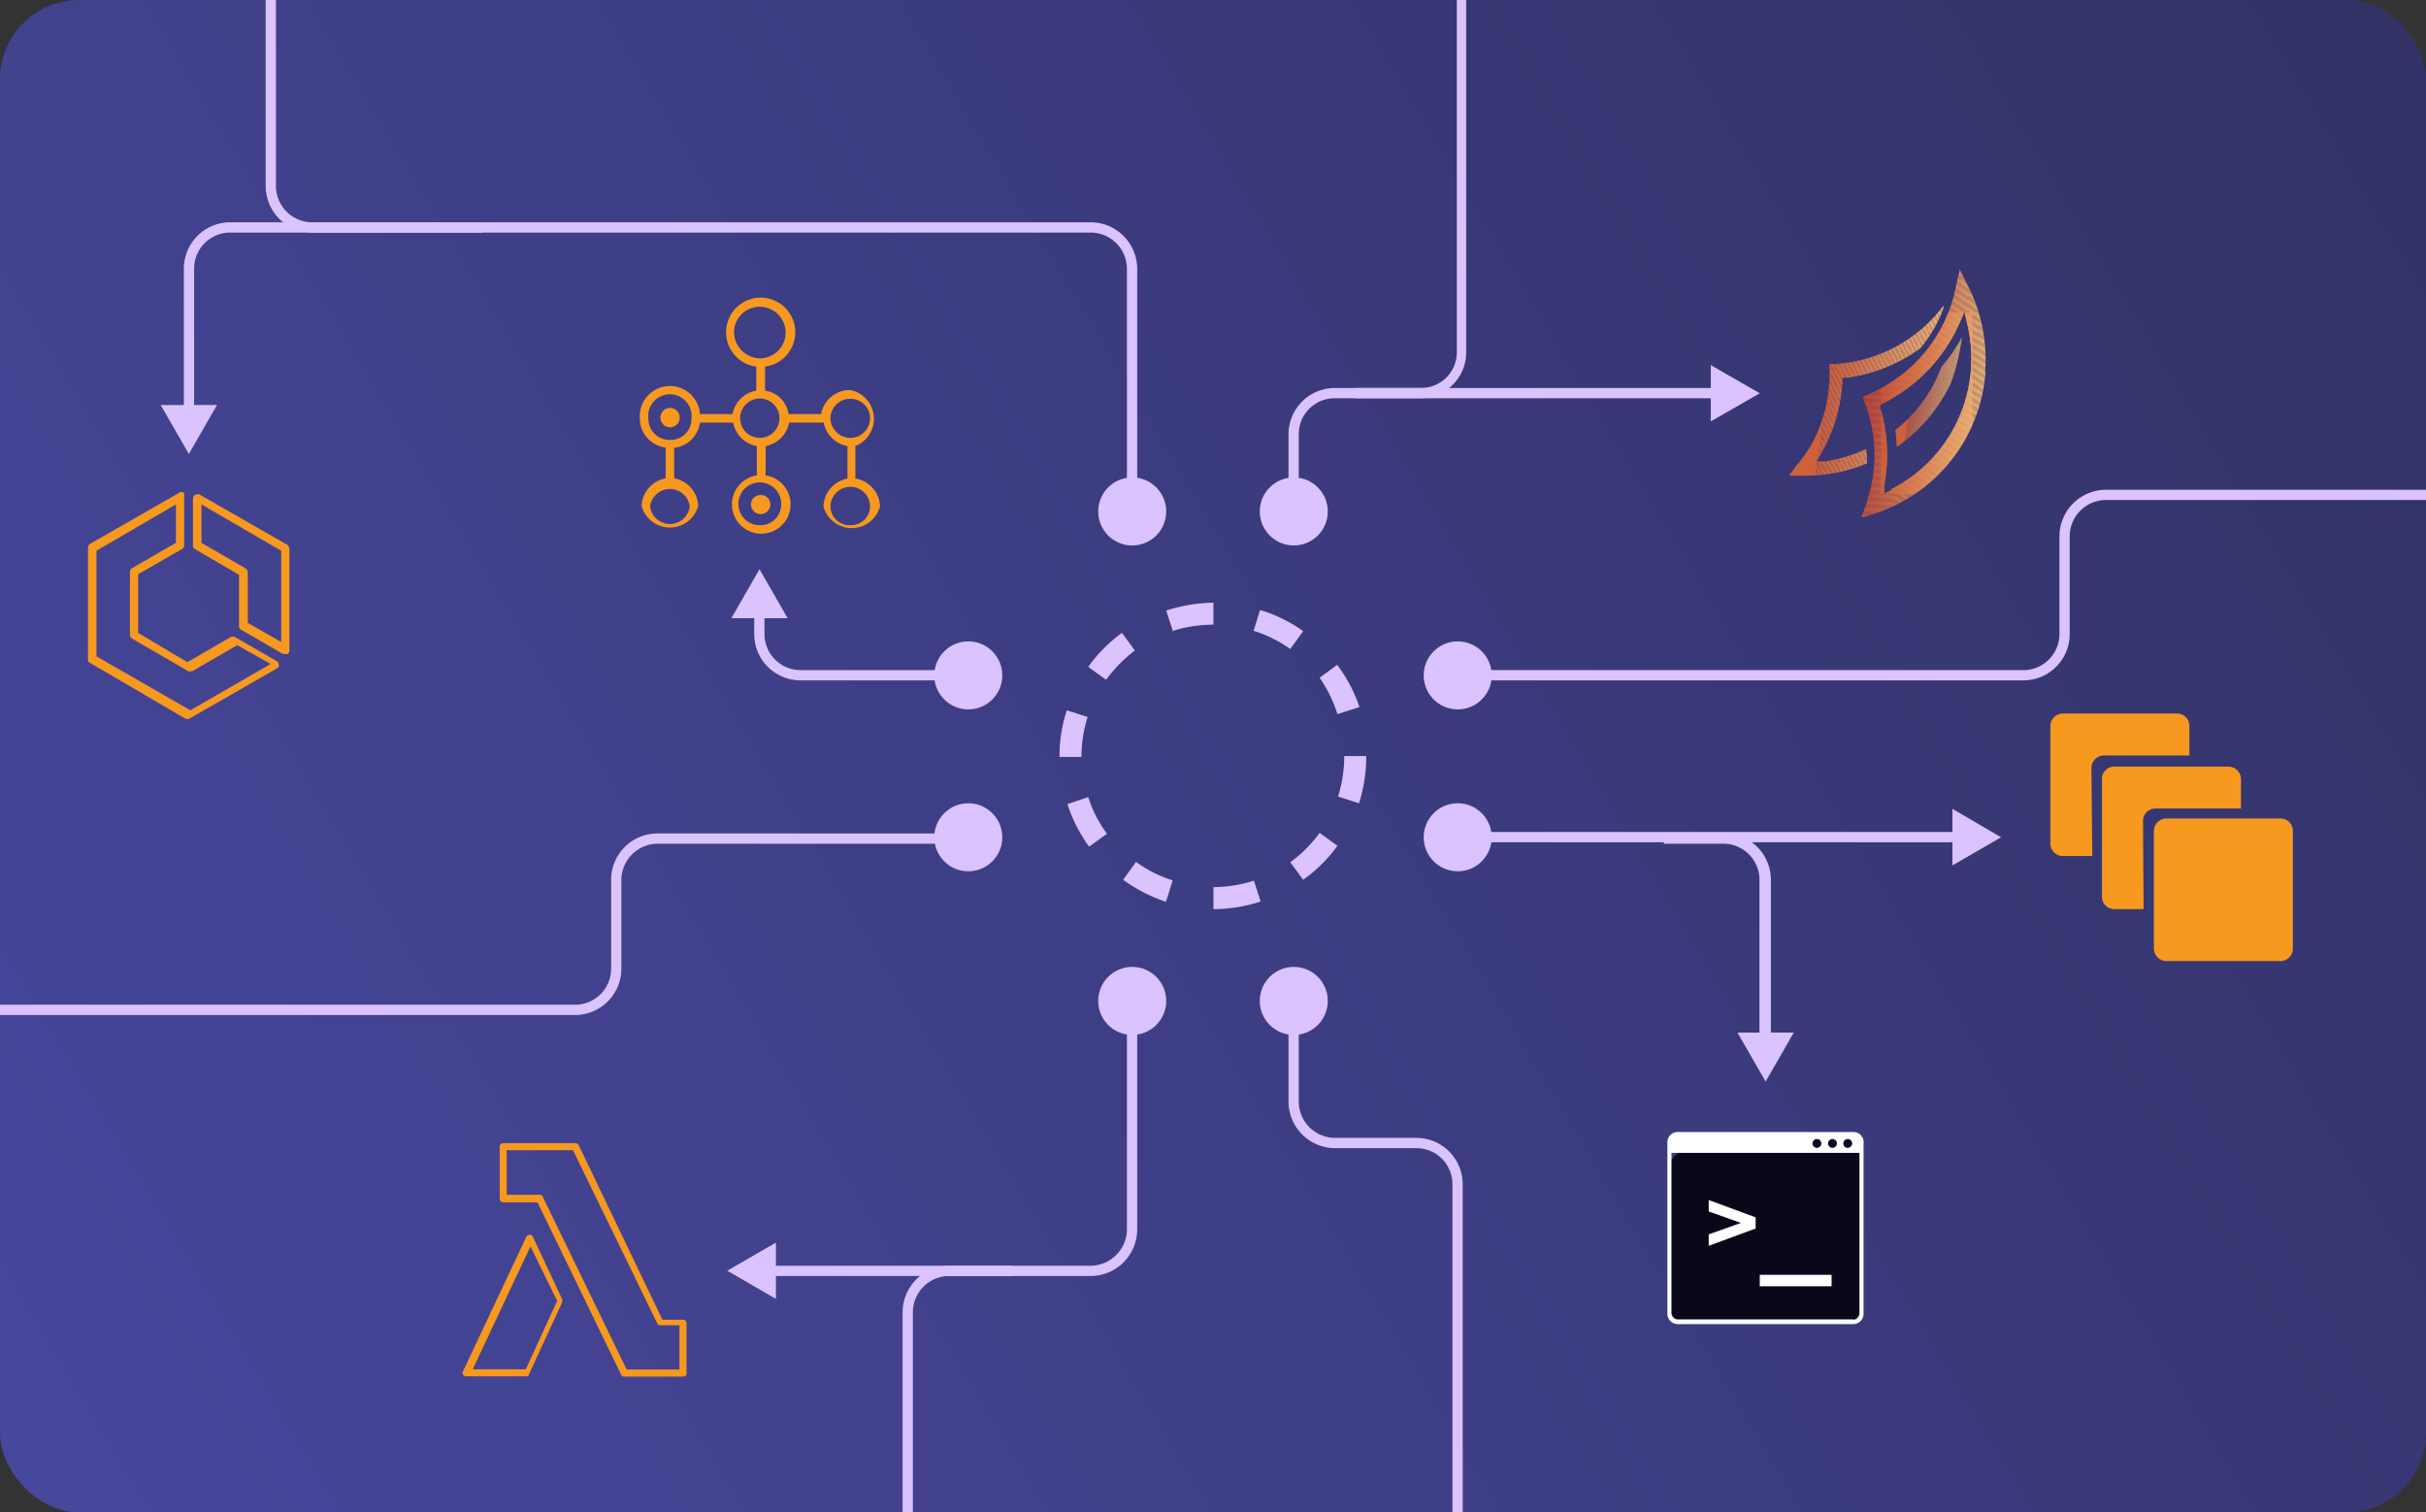 <svg id="Layer_1" data-name="Layer 1" xmlns="http://www.w3.org/2000/svg" xmlns:xlink="http://www.w3.org/1999/xlink" viewBox="0 0 82.73 51.57"><rect x="0" y="0" width="82.73" height="51.57" fill="#333333" stroke="none"/><defs><linearGradient id="linear-gradient" x1="1.36" y1="49.73" x2="80.69" y2="2.26" gradientUnits="userSpaceOnUse"><stop offset="0" stop-color="#47479d"/><stop offset="1" stop-color="#323267"/></linearGradient><clipPath id="clip-path"><path d="M67.7,12.78c0-.06,0-.11,0-.17a5.53,5.53,0,0,0-.56-2.8l-.31-.62-.15.68a5,5,0,0,1-2.95,3.57l-.21.1.08.22A4.88,4.88,0,0,1,63.9,16a5.26,5.26,0,0,1-.26,1.19l-.17.47.47-.15A5.51,5.51,0,0,0,67.7,12.78Zm-3.2,3.93-.25.13,0-.27a5.57,5.57,0,0,0-.13-2.66l0-.11.1-.05A5.57,5.57,0,0,0,66.83,11l.16-.37.09.39a5,5,0,0,1-2.58,5.66Z" fill="none"/></clipPath><clipPath id="clip-path-2"><path d="M66.53,13.05a7.06,7.06,0,0,0,.37-1.54,5.45,5.45,0,0,1-.69,1l-.13.31h0a4.85,4.85,0,0,1-1.45,1.85,3.66,3.66,0,0,1,.05.57A5.47,5.47,0,0,0,66.53,13.05Z" fill="none"/></clipPath><clipPath id="clip-path-3"><path d="M63.64,15.31a4.89,4.89,0,0,1-1.41.42l-.28,0,.14-.24c.09-.16.18-.33.25-.49A5.46,5.46,0,0,0,62.83,13v-.12H63a5.53,5.53,0,0,0,2.48-1,4.52,4.52,0,0,0,.85-1.53,5,5,0,0,1-3.71,2.06l-.23,0v.23a5,5,0,0,1-.45,2.19,4.41,4.41,0,0,1-.64,1l-.3.39h.49a5.43,5.43,0,0,0,2.18-.42A3.25,3.25,0,0,0,63.64,15.31Z" fill="none"/></clipPath></defs><title>Covalent Executors</title><rect width="82.73" height="51.57" rx="2.7" fill="url(#linear-gradient)"/><path d="M41.38,31v-.75a4.63,4.63,0,0,0,1.38-.22l.23.71A5.17,5.17,0,0,1,41.38,31Zm-1.62-.25A5.43,5.43,0,0,1,38.3,30l.44-.61a4.32,4.32,0,0,0,1.25.63ZM44.44,30l-.44-.6a4.43,4.43,0,0,0,1-1l.61.44A5.07,5.07,0,0,1,44.44,30Zm-7.3-1.13a5.23,5.23,0,0,1-.74-1.45l.71-.24a4.23,4.23,0,0,0,.64,1.25Zm9.2-1.48-.71-.23a4.62,4.62,0,0,0,.21-1.38l.54,0,.21,0A5.19,5.19,0,0,1,46.34,27.4ZM36.13,25.81v0a5,5,0,0,1,.25-1.59l.71.23a4.44,4.44,0,0,0-.21,1.36Zm9.48-1.46A4.6,4.6,0,0,0,45,23.11l.6-.44a5.11,5.11,0,0,1,.76,1.44Zm-7.89-1.17-.61-.44a5.07,5.07,0,0,1,1.15-1.16l.44.6A4.89,4.89,0,0,0,37.72,23.18ZM44,22.13a4.43,4.43,0,0,0-1.25-.62l.22-.71a5,5,0,0,1,1.47.72Zm-4-.6-.23-.71a5.49,5.49,0,0,1,1.61-.27v.75A4.64,4.64,0,0,0,39.94,21.53Z" fill="#dac3ff"/><circle cx="38.61" cy="17.44" r="1.16" fill="#dac3ff"/><circle cx="44.12" cy="17.44" r="1.16" fill="#dac3ff"/><circle cx="49.71" cy="23.03" r="1.16" fill="#dac3ff"/><circle cx="49.71" cy="28.55" r="1.16" fill="#dac3ff"/><circle cx="33.02" cy="23.03" r="1.16" fill="#dac3ff"/><circle cx="33.02" cy="28.55" r="1.16" fill="#dac3ff"/><circle cx="38.61" cy="34.13" r="1.16" fill="#dac3ff"/><circle cx="44.12" cy="34.13" r="1.16" fill="#dac3ff"/><polygon points="60.01 13.41 58.34 12.45 58.34 14.37 60.01 13.41" fill="#dac3ff"/><polygon points="68.24 28.55 66.58 27.58 66.58 29.51 68.24 28.55" fill="#dac3ff"/><polygon points="60.21 36.88 61.17 35.21 59.25 35.21 60.21 36.88" fill="#dac3ff"/><polygon points="24.8 43.33 26.46 44.29 26.46 42.37 24.8 43.33" fill="#dac3ff"/><polygon points="25.9 19.41 24.94 21.08 26.86 21.08 25.9 19.41" fill="#dac3ff"/><polygon points="6.44 15.48 7.4 13.81 5.48 13.81 6.44 15.48" fill="#dac3ff"/><path d="M69,23.2H49.71v-.35H69a1.23,1.23,0,0,0,1.23-1.23V18.28a1.59,1.59,0,0,1,1.59-1.58h11v.35h-11a1.24,1.24,0,0,0-1.24,1.23v3.34A1.58,1.58,0,0,1,69,23.2Z" fill="#dac3ff"/><rect x="49.71" y="28.37" width="17.83" height="0.35" fill="#dac3ff"/><path d="M60.39,35.86H60V30a1.23,1.23,0,0,0-1.23-1.23H56.74v-.35h2.07A1.58,1.58,0,0,1,60.39,30Z" fill="#dac3ff"/><path d="M49.88,51.57h-.35V40.38a1.23,1.23,0,0,0-1.23-1.23H45.53a1.59,1.59,0,0,1-1.59-1.58V34.13h.35v3.44a1.24,1.24,0,0,0,1.24,1.23H48.3a1.58,1.58,0,0,1,1.58,1.58Z" fill="#dac3ff"/><path d="M37.19,43.51H25.8v-.35H37.19a1.25,1.25,0,0,0,1.24-1.24V34.13h.35v7.79A1.59,1.59,0,0,1,37.19,43.51Z" fill="#dac3ff"/><path d="M31.13,51.57h-.35V44.74a1.59,1.59,0,0,1,1.59-1.58h2.18v.35H32.37a1.24,1.24,0,0,0-1.24,1.23Z" fill="#dac3ff"/><path d="M19.61,34.61H0v-.35H19.61A1.23,1.23,0,0,0,20.84,33V30a1.58,1.58,0,0,1,1.58-1.58H33v.35H22.42A1.24,1.24,0,0,0,21.19,30V33A1.58,1.58,0,0,1,19.61,34.61Z" fill="#dac3ff"/><path d="M33,23.2h-5.7a1.58,1.58,0,0,1-1.58-1.58v-.9h.35v.9a1.23,1.23,0,0,0,1.23,1.23H33Z" fill="#dac3ff"/><path d="M38.78,17.44h-.35V9.16a1.24,1.24,0,0,0-1.24-1.23H7.85A1.23,1.23,0,0,0,6.62,9.16v5.06H6.27V9.16A1.58,1.58,0,0,1,7.85,7.58H37.19a1.59,1.59,0,0,1,1.59,1.58Z" fill="#dac3ff"/><path d="M16.44,7.93h-5.8A1.59,1.59,0,0,1,9.06,6.34V0h.35V6.34a1.24,1.24,0,0,0,1.23,1.24h5.8Z" fill="#dac3ff"/><path d="M44.29,17.44h-.35V14.8a1.58,1.58,0,0,1,1.57-1.57H59.19v.35H45.51a1.22,1.22,0,0,0-1.22,1.22Z" fill="#dac3ff"/><path d="M48.46,13.58H46.22v-.35h2.24A1.22,1.22,0,0,0,49.68,12V0H50V12A1.57,1.57,0,0,1,48.46,13.58Z" fill="#dac3ff"/><g clip-path="url(#clip-path)"><polygon points="64.17 10.66 64.14 10.87 64.14 10.66 64.17 10.66" fill="#c94731"/><polygon points="64.2 10.66 64.14 11.11 64.14 10.87 64.17 10.66 64.2 10.66" fill="#c94832"/><polygon points="64.23 10.66 64.14 11.35 64.14 11.11 64.2 10.66 64.23 10.66" fill="#c94932"/><polygon points="64.27 10.66 64.14 11.59 64.14 11.35 64.23 10.66 64.27 10.66" fill="#c94a33"/><polygon points="64.3 10.66 64.14 11.83 64.14 11.59 64.27 10.66 64.3 10.66" fill="#ca4b33"/><polygon points="64.33 10.66 64.14 12.07 64.14 11.83 64.3 10.66 64.33 10.66" fill="#ca4c34"/><polygon points="64.37 10.66 64.14 12.31 64.14 12.07 64.33 10.66 64.37 10.66" fill="#ca4d34"/><polygon points="64.4 10.66 64.14 12.55 64.14 12.31 64.37 10.66 64.4 10.66" fill="#cb4e35"/><polygon points="64.44 10.66 64.14 12.79 64.14 12.55 64.4 10.66 64.44 10.66" fill="#cb4f35"/><polygon points="64.47 10.66 64.14 13.03 64.14 12.79 64.44 10.66 64.47 10.66" fill="#cb5036"/><polygon points="64.5 10.66 64.14 13.27 64.14 13.03 64.47 10.66 64.5 10.66" fill="#cc5136"/><polygon points="64.53 10.66 64.14 13.51 64.14 13.27 64.5 10.66 64.53 10.66" fill="#cc5236"/><polygon points="64.57 10.66 64.14 13.74 64.14 13.51 64.53 10.66 64.57 10.66" fill="#cc5337"/><polygon points="64.6 10.66 64.14 13.98 64.14 13.74 64.57 10.66 64.6 10.66" fill="#cc5437"/><polygon points="64.64 10.66 64.14 14.22 64.14 13.98 64.6 10.66 64.64 10.66" fill="#cd5538"/><polygon points="64.67 10.66 64.14 14.46 64.14 14.22 64.64 10.66 64.67 10.66" fill="#cd5638"/><polygon points="64.7 10.66 64.14 14.7 64.14 14.46 64.67 10.66 64.7 10.66" fill="#cd5739"/><polygon points="64.73 10.66 64.14 14.94 64.14 14.7 64.7 10.66 64.73 10.66" fill="#ce5939"/><polygon points="64.77 10.66 64.14 15.18 64.14 14.94 64.73 10.66 64.77 10.66" fill="#ce5a3a"/><polygon points="64.8 10.66 64.14 15.42 64.14 15.18 64.77 10.66 64.8 10.66" fill="#ce5b3a"/><polygon points="64.83 10.66 64.14 15.66 64.14 15.42 64.8 10.66 64.83 10.66" fill="#cf5c3b"/><polygon points="64.87 10.66 64.14 15.9 64.14 15.66 64.83 10.66 64.87 10.66" fill="#cf5d3b"/><polygon points="64.9 10.66 64.14 16.14 64.14 15.9 64.87 10.66 64.9 10.66" fill="#cf5e3c"/><polygon points="64.93 10.66 64.14 16.38 64.14 16.14 64.9 10.66 64.93 10.66" fill="#cf5f3c"/><polygon points="64.97 10.66 64.14 16.62 64.14 16.38 64.93 10.66 64.97 10.66" fill="#d0603c"/><polygon points="65 10.66 64.14 16.84 64.14 16.84 64.14 16.62 64.97 10.66 65 10.66" fill="#d0613d"/><polygon points="65.03 10.66 64.18 16.84 64.14 16.84 65 10.66 65.03 10.66" fill="#d0623d"/><polygon points="65.07 10.66 64.21 16.84 64.18 16.84 65.03 10.66 65.07 10.66" fill="#d1633e"/><polygon points="65.1 10.66 64.24 16.84 64.21 16.84 65.07 10.66 65.1 10.66" fill="#d1643e"/><polygon points="65.13 10.66 64.28 16.84 64.24 16.84 65.1 10.66 65.13 10.66" fill="#d1653f"/><polygon points="65.17 10.66 64.31 16.84 64.28 16.84 65.13 10.66 65.17 10.66" fill="#d2663f"/><polygon points="65.2 10.66 64.34 16.84 64.31 16.84 65.17 10.66 65.2 10.66" fill="#d26740"/><polygon points="65.23 10.66 64.38 16.84 64.34 16.84 65.2 10.66 65.23 10.66" fill="#d26840"/><polygon points="65.27 10.66 64.41 16.84 64.38 16.84 65.23 10.66 65.27 10.66" fill="#d26941"/><polygon points="65.3 10.66 64.44 16.84 64.41 16.84 65.27 10.66 65.3 10.66" fill="#d36a41"/><polygon points="65.33 10.66 64.48 16.84 64.44 16.84 65.3 10.66 65.33 10.66" fill="#d36b42"/><polygon points="65.37 10.66 64.51 16.84 64.48 16.84 65.33 10.66 65.37 10.66" fill="#d36c42"/><polygon points="65.4 10.66 64.54 16.84 64.51 16.84 65.37 10.66 65.4 10.66" fill="#d46d43"/><polygon points="65.43 10.66 64.58 16.84 64.54 16.84 65.4 10.66 65.43 10.66" fill="#d46e43"/><polygon points="65.47 10.66 64.61 16.84 64.58 16.84 65.43 10.66 65.47 10.66" fill="#d46e43"/><polygon points="65.51 10.66 64.65 16.84 64.61 16.84 65.47 10.66 65.51 10.66" fill="#d46f44"/><polygon points="65.54 10.66 64.68 16.84 64.65 16.84 65.51 10.66 65.54 10.66" fill="#d57044"/><polygon points="65.58 10.66 64.72 16.84 64.68 16.84 65.54 10.66 65.58 10.66" fill="#d57145"/><polygon points="65.61 10.66 64.76 16.84 64.72 16.84 65.58 10.66 65.61 10.66" fill="#d57246"/><polygon points="65.65 10.66 64.79 16.84 64.76 16.84 65.61 10.66 65.65 10.66" fill="#d67347"/><polygon points="65.69 10.66 64.83 16.84 64.79 16.84 65.65 10.66 65.69 10.66" fill="#d67447"/><polygon points="65.72 10.66 64.86 16.84 64.83 16.84 65.69 10.66 65.72 10.66" fill="#d77548"/><polygon points="65.76 10.66 64.9 16.84 64.86 16.84 65.72 10.66 65.76 10.66" fill="#d77649"/><polygon points="65.8 10.66 64.94 16.84 64.9 16.84 65.76 10.66 65.8 10.66" fill="#d77749"/><polygon points="65.83 10.66 64.97 16.84 64.94 16.84 65.8 10.66 65.83 10.66" fill="#d8784a"/><polygon points="65.87 10.66 65.01 16.84 64.97 16.84 65.83 10.66 65.87 10.66" fill="#d8794b"/><polygon points="65.9 10.66 65.05 16.84 65.01 16.84 65.87 10.66 65.9 10.66" fill="#d87a4c"/><polygon points="65.94 10.66 65.08 16.84 65.05 16.84 65.9 10.66 65.94 10.66" fill="#d97b4c"/><polygon points="65.97 10.66 65.12 16.84 65.08 16.84 65.94 10.66 65.97 10.66" fill="#d97c4d"/><polygon points="66.01 10.66 65.15 16.84 65.12 16.84 65.97 10.66 66.01 10.66" fill="#da7d4e"/><polygon points="66.05 10.66 65.19 16.84 65.15 16.84 66.01 10.66 66.05 10.66" fill="#da7e4e"/><polygon points="66.08 10.66 65.22 16.84 65.19 16.84 66.05 10.66 66.08 10.66" fill="#da7f4f"/><polygon points="66.12 10.66 65.26 16.84 65.22 16.84 66.08 10.66 66.12 10.66" fill="#db8050"/><polygon points="66.16 10.66 65.3 16.84 65.26 16.84 66.12 10.66 66.16 10.66" fill="#db8151"/><polygon points="66.19 10.66 65.33 16.84 65.3 16.84 66.16 10.66 66.19 10.66" fill="#db8251"/><polygon points="66.23 10.66 65.37 16.84 65.33 16.84 66.19 10.66 66.23 10.66" fill="#dc8352"/><polygon points="66.26 10.66 65.41 16.84 65.37 16.84 66.23 10.66 66.26 10.66" fill="#dc8453"/><polygon points="66.3 10.66 65.44 16.84 65.41 16.84 66.26 10.66 66.3 10.66" fill="#dd8553"/><polygon points="66.34 10.66 65.48 16.84 65.44 16.84 66.3 10.66 66.34 10.66" fill="#dd8654"/><polygon points="66.37 10.66 65.51 16.84 65.48 16.84 66.34 10.66 66.37 10.66" fill="#dd8755"/><polygon points="66.41 10.66 65.55 16.84 65.51 16.84 66.37 10.66 66.41 10.66" fill="#de8856"/><polygon points="66.44 10.66 65.59 16.84 65.55 16.84 66.41 10.66 66.44 10.66" fill="#de8956"/><polygon points="66.48 10.66 65.62 16.84 65.59 16.84 66.44 10.66 66.48 10.66" fill="#de8a57"/><polygon points="66.52 10.66 65.66 16.84 65.62 16.84 66.48 10.66 66.52 10.66" fill="#df8b58"/><polygon points="66.55 10.66 65.69 16.84 65.66 16.84 66.52 10.66 66.55 10.66" fill="#df8c58"/><polygon points="66.59 10.66 65.73 16.84 65.69 16.84 66.55 10.66 66.59 10.66" fill="#e08d59"/><polygon points="66.63 10.66 65.77 16.84 65.73 16.84 66.59 10.66 66.63 10.66" fill="#e08e5a"/><polygon points="66.66 10.66 65.8 16.84 65.77 16.84 66.63 10.66 66.66 10.66" fill="#e08f5b"/><polygon points="66.7 10.66 65.84 16.84 65.8 16.84 66.66 10.66 66.7 10.66" fill="#e1905b"/><polygon points="66.73 10.66 65.88 16.84 65.84 16.84 66.7 10.66 66.73 10.66" fill="#e1925c"/><polygon points="66.77 10.66 65.91 16.84 65.88 16.84 66.73 10.66 66.77 10.66" fill="#e1935d"/><polygon points="66.81 10.66 65.95 16.84 65.91 16.84 66.77 10.66 66.81 10.66" fill="#e2945d"/><polygon points="66.84 10.66 65.98 16.84 65.95 16.84 66.81 10.66 66.84 10.66" fill="#e2955e"/><polygon points="66.88 10.66 66.02 16.84 65.98 16.84 66.84 10.66 66.88 10.66" fill="#e2965f"/><polygon points="66.91 10.66 66.06 16.84 66.02 16.84 66.88 10.66 66.91 10.66" fill="#e39760"/><polygon points="66.95 10.66 66.09 16.84 66.06 16.84 66.91 10.66 66.95 10.66" fill="#e39860"/><polygon points="66.99 10.66 66.13 16.84 66.09 16.84 66.95 10.66 66.99 10.66" fill="#e49961"/><polygon points="67.02 10.66 66.16 16.84 66.13 16.84 66.99 10.66 67.02 10.66" fill="#e49a62"/><polygon points="67.06 10.66 66.2 16.84 66.16 16.84 67.02 10.66 67.06 10.66" fill="#e49b62"/><polygon points="67.09 10.66 66.24 16.84 66.2 16.84 67.06 10.66 67.09 10.66" fill="#e59c63"/><polygon points="67.13 10.66 66.27 16.84 66.24 16.84 67.09 10.66 67.13 10.66" fill="#e59d64"/><polygon points="67.17 10.66 66.31 16.84 66.27 16.84 67.13 10.66 67.17 10.66" fill="#e59e65"/><polygon points="67.2 10.66 66.34 16.84 66.31 16.84 67.17 10.66 67.2 10.66" fill="#e69f65"/><polygon points="67.24 10.66 66.38 16.84 66.34 16.84 67.2 10.66 67.24 10.66" fill="#e6a066"/><polygon points="67.26 10.76 66.42 16.84 66.38 16.84 67.24 10.66 67.26 10.66 67.26 10.76" fill="#e7a167"/><polygon points="67.26 11.02 66.45 16.84 66.42 16.84 67.26 10.76 67.26 11.02" fill="#e7a267"/><polygon points="67.26 11.28 66.49 16.84 66.45 16.84 67.26 11.02 67.26 11.28" fill="#e7a368"/><polygon points="67.26 11.54 66.53 16.84 66.49 16.84 67.26 11.28 67.26 11.54" fill="#e8a469"/><polygon points="67.26 11.8 66.56 16.84 66.53 16.84 67.26 11.54 67.26 11.8" fill="#e8a56a"/><polygon points="67.26 12.06 66.6 16.84 66.56 16.84 67.26 11.8 67.26 12.06" fill="#e8a66a"/><polygon points="67.26 12.32 66.63 16.84 66.6 16.84 67.26 12.06 67.26 12.32" fill="#e9a76b"/><polygon points="67.26 12.58 66.67 16.84 66.63 16.84 67.26 12.32 67.26 12.58" fill="#e9a86c"/><polygon points="67.26 12.84 66.7 16.84 66.67 16.84 67.26 12.58 67.26 12.84" fill="#eaa96c"/><polygon points="67.26 13.1 66.74 16.84 66.7 16.84 67.26 12.84 67.26 13.1" fill="#eaaa6d"/><polygon points="67.26 13.36 66.78 16.84 66.74 16.84 67.26 13.1 67.26 13.36" fill="#eaab6e"/><polygon points="67.26 13.62 66.81 16.84 66.78 16.84 67.26 13.36 67.26 13.62" fill="#ebac6f"/><polygon points="67.26 13.88 66.85 16.84 66.81 16.84 67.26 13.62 67.26 13.88" fill="#ebad6f"/><polygon points="67.26 14.14 66.89 16.84 66.85 16.84 67.26 13.88 67.26 14.14" fill="#ebae70"/><polygon points="67.26 14.4 66.92 16.84 66.89 16.84 67.26 14.14 67.26 14.4" fill="#ecaf71"/><polygon points="67.26 14.66 66.96 16.84 66.92 16.84 67.26 14.4 67.26 14.66" fill="#ecb071"/><polygon points="67.26 14.92 66.99 16.84 66.96 16.84 67.26 14.66 67.26 14.92" fill="#edb172"/><polygon points="67.26 15.18 67.03 16.84 66.99 16.84 67.26 14.92 67.26 15.18" fill="#edb273"/><polygon points="67.26 15.44 67.07 16.84 67.03 16.84 67.26 15.18 67.26 15.44" fill="#edb374"/><polygon points="67.26 15.7 67.1 16.84 67.07 16.84 67.26 15.44 67.26 15.7" fill="#eeb474"/><polygon points="67.26 15.96 67.14 16.84 67.1 16.84 67.26 15.7 67.26 15.96" fill="#eeb575"/><polygon points="67.14 16.84 67.26 15.96 67.26 16.84 67.14 16.84" fill="#eeb575"/><polygon points="64.17 9.19 63.47 14.23 63.47 9.19 64.17 9.19" fill="#c7422f"/><polygon points="64.21 9.19 63.47 14.47 63.47 14.23 64.17 9.19 64.21 9.19" fill="#c7422f"/><polygon points="64.24 9.19 63.47 14.71 63.47 14.47 64.21 9.19 64.24 9.19" fill="#c7432f"/><polygon points="64.28 9.19 63.47 14.95 63.47 14.71 64.24 9.19 64.28 9.19" fill="#c84430"/><polygon points="64.31 9.19 63.47 15.19 63.47 14.95 64.28 9.19 64.31 9.19" fill="#c84530"/><polygon points="64.34 9.19 63.47 15.43 63.47 15.19 64.31 9.19 64.34 9.19" fill="#c84631"/><polygon points="64.37 9.19 63.47 15.67 63.47 15.43 64.34 9.19 64.37 9.19" fill="#c94731"/><polygon points="64.41 9.19 63.47 15.91 63.47 15.67 64.37 9.19 64.41 9.19" fill="#c94832"/><polygon points="64.44 9.19 63.47 16.15 63.47 15.91 64.41 9.19 64.44 9.19" fill="#c94932"/><polygon points="64.47 9.19 63.47 16.39 63.47 16.15 64.44 9.19 64.47 9.19" fill="#c94a33"/><polygon points="64.51 9.19 63.47 16.63 63.47 16.39 64.47 9.19 64.51 9.19" fill="#ca4b33"/><polygon points="64.54 9.19 63.47 16.87 63.47 16.63 64.51 9.19 64.54 9.19" fill="#ca4c34"/><polygon points="64.57 9.19 63.47 17.11 63.47 16.87 64.54 9.19 64.57 9.19" fill="#ca4d34"/><polygon points="64.61 9.19 63.47 17.35 63.47 17.11 64.57 9.19 64.61 9.19" fill="#cb4e35"/><polygon points="64.64 9.19 63.47 17.59 63.47 17.35 64.61 9.19 64.64 9.19" fill="#cb4f35"/><polygon points="64.67 9.19 63.5 17.63 63.47 17.63 63.47 17.59 64.64 9.19 64.67 9.19" fill="#cb5036"/><polygon points="64.71 9.19 63.53 17.63 63.5 17.63 64.67 9.19 64.71 9.19" fill="#cc5136"/><polygon points="64.74 9.19 63.57 17.63 63.53 17.63 64.71 9.19 64.74 9.19" fill="#cc5236"/><polygon points="64.77 9.19 63.6 17.63 63.57 17.63 64.74 9.19 64.77 9.19" fill="#cc5337"/><polygon points="64.81 9.19 63.63 17.63 63.6 17.63 64.77 9.19 64.81 9.19" fill="#cc5437"/><polygon points="64.84 9.19 63.67 17.63 63.63 17.63 64.81 9.19 64.84 9.19" fill="#cd5538"/><polygon points="64.87 9.19 63.7 17.63 63.67 17.63 64.84 9.19 64.87 9.19" fill="#cd5638"/><polygon points="64.91 9.19 63.73 17.63 63.7 17.63 64.87 9.19 64.91 9.19" fill="#cd5739"/><polygon points="64.94 9.19 63.77 17.63 63.73 17.63 64.91 9.19 64.94 9.19" fill="#ce5939"/><polygon points="64.97 9.19 63.8 17.63 63.77 17.63 64.94 9.19 64.97 9.19" fill="#ce5a3a"/><polygon points="65.01 9.19 63.83 17.63 63.8 17.63 64.97 9.19 65.01 9.19" fill="#ce5b3a"/><polygon points="65.04 9.19 63.87 17.63 63.83 17.63 65.01 9.19 65.04 9.19" fill="#cf5c3b"/><polygon points="65.07 9.19 63.9 17.63 63.87 17.63 65.04 9.19 65.07 9.19" fill="#cf5d3b"/><polygon points="65.11 9.19 63.93 17.63 63.9 17.63 65.07 9.19 65.11 9.19" fill="#cf5e3c"/><polygon points="65.14 9.19 63.97 17.63 63.93 17.63 65.11 9.19 65.14 9.19" fill="#cf5f3c"/><polygon points="65.17 9.19 64 17.63 63.97 17.63 65.14 9.19 65.17 9.19" fill="#d0603c"/><polygon points="65.21 9.19 64.03 17.63 64 17.63 65.17 9.19 65.21 9.19" fill="#d0613d"/><polygon points="65.24 9.19 64.07 17.63 64.03 17.63 65.21 9.19 65.24 9.19" fill="#d0623d"/><polygon points="65.27 9.19 64.1 17.63 64.07 17.63 65.24 9.19 65.27 9.19" fill="#d1633e"/><polygon points="65.31 9.19 64.13 17.63 64.1 17.63 65.27 9.19 65.31 9.19" fill="#d1643e"/><polygon points="65.34 9.19 64.17 17.63 64.13 17.63 65.31 9.19 65.34 9.19" fill="#d1653f"/><polygon points="65.37 9.19 64.2 17.63 64.17 17.63 65.34 9.19 65.37 9.19" fill="#d2663f"/><polygon points="65.41 9.19 64.23 17.63 64.2 17.63 65.37 9.19 65.41 9.19" fill="#d26740"/><polygon points="65.44 9.19 64.27 17.63 64.23 17.63 65.41 9.19 65.44 9.19" fill="#d26840"/><polygon points="65.47 9.19 64.3 17.63 64.27 17.63 65.44 9.19 65.47 9.19" fill="#d26941"/><polygon points="65.51 9.19 64.33 17.63 64.3 17.63 65.47 9.19 65.51 9.19" fill="#d36a41"/><polygon points="65.54 9.19 64.37 17.63 64.33 17.63 65.51 9.19 65.54 9.19" fill="#d36b42"/><polygon points="65.57 9.19 64.4 17.63 64.37 17.63 65.54 9.19 65.57 9.19" fill="#d36c42"/><polygon points="65.61 9.19 64.43 17.63 64.4 17.63 65.57 9.19 65.61 9.19" fill="#d46d43"/><polygon points="65.64 9.19 64.47 17.63 64.43 17.63 65.61 9.19 65.64 9.19" fill="#d46e43"/><polygon points="65.67 9.19 64.5 17.63 64.47 17.63 65.64 9.19 65.67 9.19" fill="#d46e43"/><polygon points="65.71 9.19 64.54 17.63 64.5 17.63 65.67 9.19 65.71 9.19" fill="#d46f44"/><polygon points="65.75 9.19 64.57 17.63 64.54 17.63 65.71 9.19 65.75 9.19" fill="#d57044"/><polygon points="65.78 9.19 64.61 17.63 64.57 17.63 65.75 9.19 65.78 9.19" fill="#d57145"/><polygon points="65.82 9.19 64.65 17.63 64.61 17.63 65.78 9.19 65.82 9.19" fill="#d57246"/><polygon points="65.86 9.19 64.68 17.63 64.65 17.63 65.82 9.19 65.86 9.19" fill="#d67347"/><polygon points="65.89 9.19 64.72 17.63 64.68 17.63 65.86 9.19 65.89 9.19" fill="#d67447"/><polygon points="65.93 9.19 64.75 17.63 64.72 17.63 65.89 9.19 65.93 9.19" fill="#d77548"/><polygon points="65.96 9.19 64.79 17.63 64.75 17.63 65.93 9.19 65.96 9.19" fill="#d77649"/><polygon points="66 9.19 64.83 17.63 64.79 17.63 65.96 9.19 66 9.19" fill="#d77749"/><polygon points="66.04 9.19 64.86 17.63 64.83 17.63 66 9.19 66.04 9.19" fill="#d8784a"/><polygon points="66.07 9.19 64.9 17.63 64.86 17.63 66.04 9.19 66.07 9.19" fill="#d8794b"/><polygon points="66.11 9.19 64.94 17.63 64.9 17.63 66.07 9.19 66.11 9.19" fill="#d87a4c"/><polygon points="66.14 9.19 64.97 17.63 64.94 17.63 66.11 9.19 66.14 9.19" fill="#d97b4c"/><polygon points="66.18 9.19 65.01 17.63 64.97 17.63 66.14 9.19 66.18 9.19" fill="#d97c4d"/><polygon points="66.22 9.19 65.04 17.63 65.01 17.63 66.18 9.19 66.22 9.19" fill="#da7d4e"/><polygon points="66.25 9.19 65.08 17.63 65.04 17.63 66.22 9.19 66.25 9.19" fill="#da7e4e"/><polygon points="66.29 9.19 65.11 17.63 65.08 17.63 66.25 9.19 66.29 9.19" fill="#da7f4f"/><polygon points="66.33 9.19 65.15 17.63 65.11 17.63 66.29 9.19 66.33 9.19" fill="#db8050"/><polygon points="66.36 9.19 65.19 17.63 65.15 17.63 66.33 9.19 66.36 9.19" fill="#db8151"/><polygon points="66.4 9.19 65.22 17.63 65.19 17.63 66.36 9.19 66.4 9.19" fill="#db8251"/><polygon points="66.43 9.19 65.26 17.63 65.22 17.63 66.4 9.19 66.43 9.19" fill="#dc8352"/><polygon points="66.47 9.19 65.3 17.63 65.26 17.63 66.43 9.19 66.47 9.19" fill="#dc8453"/><polygon points="66.5 9.19 65.33 17.63 65.3 17.63 66.47 9.19 66.5 9.19" fill="#dd8553"/><polygon points="66.54 9.19 65.37 17.63 65.33 17.63 66.5 9.19 66.54 9.19" fill="#dd8654"/><polygon points="66.58 9.19 65.4 17.63 65.37 17.63 66.54 9.19 66.58 9.19" fill="#dd8755"/><polygon points="66.61 9.19 65.44 17.63 65.4 17.63 66.58 9.19 66.61 9.19" fill="#de8856"/><polygon points="66.65 9.19 65.48 17.63 65.44 17.63 66.61 9.19 66.65 9.19" fill="#de8956"/><polygon points="66.69 9.19 65.51 17.63 65.48 17.63 66.65 9.19 66.69 9.19" fill="#de8a57"/><polygon points="66.72 9.19 65.55 17.63 65.51 17.63 66.69 9.19 66.72 9.19" fill="#df8b58"/><polygon points="66.76 9.19 65.58 17.63 65.55 17.63 66.72 9.19 66.76 9.19" fill="#df8c58"/><polygon points="66.79 9.19 65.62 17.63 65.58 17.63 66.76 9.19 66.79 9.19" fill="#e08d59"/><polygon points="66.83 9.19 65.66 17.63 65.62 17.63 66.79 9.19 66.83 9.19" fill="#e08e5a"/><polygon points="66.87 9.19 65.69 17.63 65.66 17.63 66.83 9.19 66.87 9.19" fill="#e08f5b"/><polygon points="66.9 9.19 65.73 17.63 65.69 17.63 66.87 9.19 66.9 9.19" fill="#e1905b"/><polygon points="66.94 9.19 65.77 17.63 65.73 17.63 66.9 9.19 66.94 9.19" fill="#e1925c"/><polygon points="66.97 9.19 65.8 17.63 65.77 17.63 66.94 9.19 66.97 9.19" fill="#e1935d"/><polygon points="67.01 9.19 65.84 17.63 65.8 17.63 66.97 9.19 67.01 9.19" fill="#e2945d"/><polygon points="67.05 9.19 65.87 17.63 65.84 17.63 67.01 9.19 67.05 9.19" fill="#e2955e"/><polygon points="67.08 9.19 65.91 17.63 65.87 17.63 67.05 9.19 67.08 9.19" fill="#e2965f"/><polygon points="67.12 9.19 65.95 17.63 65.91 17.63 67.08 9.19 67.12 9.19" fill="#e39760"/><polygon points="67.16 9.19 65.98 17.63 65.95 17.63 67.12 9.19 67.16 9.19" fill="#e39860"/><polygon points="67.19 9.19 66.02 17.63 65.98 17.63 67.16 9.19 67.19 9.19" fill="#e49961"/><polygon points="67.23 9.19 66.05 17.63 66.02 17.63 67.19 9.19 67.23 9.19" fill="#e49a62"/><polygon points="67.26 9.19 66.09 17.63 66.05 17.63 67.23 9.19 67.26 9.19" fill="#e49b62"/><polygon points="67.3 9.19 66.13 17.63 66.09 17.63 67.26 9.19 67.3 9.19" fill="#e59c63"/><polygon points="67.33 9.19 66.16 17.63 66.13 17.63 67.3 9.19 67.33 9.19" fill="#e59d64"/><polygon points="67.37 9.19 66.2 17.63 66.16 17.63 67.33 9.19 67.37 9.19" fill="#e59e65"/><polygon points="67.41 9.19 66.23 17.63 66.2 17.63 67.37 9.19 67.41 9.19" fill="#e69f65"/><polygon points="67.44 9.19 66.27 17.63 66.23 17.63 67.41 9.19 67.44 9.19" fill="#e6a066"/><polygon points="67.48 9.19 66.31 17.63 66.27 17.63 67.44 9.19 67.48 9.19" fill="#e7a167"/><polygon points="67.52 9.19 66.34 17.63 66.31 17.63 67.48 9.19 67.52 9.19" fill="#e7a267"/><polygon points="67.55 9.19 66.38 17.63 66.34 17.63 67.52 9.19 67.55 9.19" fill="#e7a368"/><polygon points="67.59 9.19 66.42 17.63 66.38 17.63 67.55 9.19 67.59 9.19" fill="#e8a469"/><polygon points="67.62 9.19 66.45 17.63 66.42 17.63 67.59 9.19 67.62 9.19" fill="#e8a56a"/><polygon points="67.66 9.19 66.49 17.63 66.45 17.63 67.62 9.19 67.66 9.19" fill="#e8a66a"/><polygon points="67.7 9.19 66.52 17.63 66.49 17.63 67.66 9.19 67.7 9.19" fill="#e9a76b"/><polygon points="67.73 9.19 66.56 17.63 66.52 17.63 67.7 9.19 67.73 9.19" fill="#e9a86c"/><polygon points="67.77 9.19 66.59 17.63 66.56 17.63 67.73 9.19 67.77 9.19" fill="#eaa96c"/><polygon points="67.77 9.41 66.63 17.63 66.59 17.63 67.77 9.19 67.77 9.19 67.77 9.41" fill="#eaaa6d"/><polygon points="67.77 9.67 66.67 17.63 66.63 17.63 67.77 9.41 67.77 9.67" fill="#eaab6e"/><polygon points="67.77 9.93 66.7 17.63 66.67 17.63 67.77 9.67 67.77 9.93" fill="#ebac6f"/><polygon points="67.77 10.19 66.74 17.63 66.7 17.63 67.77 9.93 67.77 10.19" fill="#ebad6f"/><polygon points="67.77 10.45 66.78 17.63 66.74 17.63 67.77 10.19 67.77 10.45" fill="#ebae70"/><polygon points="67.77 10.71 66.81 17.63 66.78 17.63 67.77 10.45 67.77 10.71" fill="#ecaf71"/><polygon points="67.77 10.97 66.85 17.63 66.81 17.63 67.77 10.71 67.77 10.97" fill="#ecb071"/><polygon points="67.77 11.23 66.88 17.63 66.85 17.63 67.77 10.97 67.77 11.23" fill="#edb172"/><polygon points="67.77 11.49 66.92 17.63 66.88 17.63 67.77 11.23 67.77 11.49" fill="#edb273"/><polygon points="67.77 11.75 66.96 17.63 66.92 17.63 67.77 11.49 67.77 11.75" fill="#edb374"/><polygon points="67.77 12.01 66.99 17.63 66.96 17.63 67.77 11.75 67.77 12.01" fill="#eeb474"/><polygon points="67.77 12.27 67.03 17.63 66.99 17.63 67.77 12.01 67.77 12.27" fill="#eeb575"/><polygon points="67.03 17.63 67.77 12.27 67.77 17.63 67.03 17.63" fill="#eeb575"/></g><g clip-path="url(#clip-path-2)"><polygon points="65.46 11.51 64.94 15.27 64.63 15.27 64.63 11.51 65.46 11.51" fill="#cf603b"/><polygon points="65.47 11.51 64.95 15.27 64.94 15.27 65.46 11.51 65.47 11.51" fill="#cf603b"/><polygon points="65.49 11.51 64.97 15.27 64.95 15.27 65.47 11.51 65.49 11.51" fill="#cf613c"/><polygon points="65.51 11.51 64.99 15.27 64.97 15.27 65.49 11.51 65.51 11.51" fill="#d0623c"/><polygon points="65.53 11.51 65 15.27 64.99 15.27 65.51 11.51 65.53 11.51" fill="#d0633d"/><polygon points="65.54 11.51 65.02 15.27 65 15.27 65.53 11.51 65.54 11.51" fill="#d0643e"/><polygon points="65.56 11.51 65.04 15.27 65.02 15.27 65.54 11.51 65.56 11.51" fill="#d1653e"/><polygon points="65.58 11.51 65.06 15.27 65.04 15.27 65.56 11.51 65.58 11.51" fill="#d1663f"/><polygon points="65.59 11.51 65.07 15.27 65.06 15.27 65.58 11.51 65.59 11.51" fill="#d26740"/><polygon points="65.61 11.51 65.09 15.27 65.07 15.27 65.59 11.51 65.61 11.51" fill="#d26841"/><polygon points="65.63 11.51 65.11 15.27 65.09 15.27 65.61 11.51 65.63 11.51" fill="#d26941"/><polygon points="65.64 11.51 65.12 15.27 65.11 15.27 65.63 11.51 65.64 11.51" fill="#d36a42"/><polygon points="65.66 11.51 65.14 15.27 65.12 15.27 65.64 11.51 65.66 11.51" fill="#d36b43"/><polygon points="65.68 11.51 65.16 15.27 65.14 15.27 65.66 11.51 65.68 11.51" fill="#d36c43"/><polygon points="65.7 11.51 65.17 15.27 65.16 15.27 65.68 11.51 65.7 11.51" fill="#d46d44"/><polygon points="65.71 11.51 65.19 15.27 65.17 15.27 65.7 11.51 65.71 11.51" fill="#d46e45"/><polygon points="65.73 11.51 65.21 15.27 65.19 15.27 65.71 11.51 65.73 11.51" fill="#d56f45"/><polygon points="65.75 11.51 65.23 15.27 65.21 15.27 65.73 11.51 65.75 11.51" fill="#d57046"/><polygon points="65.77 11.51 65.24 15.27 65.23 15.27 65.75 11.51 65.77 11.51" fill="#d57147"/><polygon points="65.78 11.51 65.26 15.27 65.24 15.27 65.77 11.51 65.78 11.51" fill="#d67247"/><polygon points="65.8 11.51 65.28 15.27 65.26 15.27 65.78 11.51 65.8 11.51" fill="#d67348"/><polygon points="65.82 11.51 65.29 15.27 65.28 15.27 65.8 11.51 65.82 11.51" fill="#d67449"/><polygon points="65.83 11.51 65.31 15.27 65.29 15.27 65.82 11.51 65.83 11.51" fill="#d7754a"/><polygon points="65.85 11.51 65.33 15.27 65.31 15.27 65.83 11.51 65.85 11.51" fill="#d7764a"/><polygon points="65.87 11.51 65.34 15.27 65.33 15.27 65.85 11.51 65.87 11.51" fill="#d7774b"/><polygon points="65.88 11.51 65.36 15.27 65.34 15.27 65.87 11.51 65.88 11.51" fill="#d8784c"/><polygon points="65.9 11.51 65.38 15.27 65.36 15.27 65.88 11.51 65.9 11.51" fill="#d8794c"/><polygon points="65.92 11.51 65.4 15.27 65.38 15.27 65.9 11.51 65.92 11.51" fill="#d97a4d"/><polygon points="65.94 11.51 65.41 15.27 65.4 15.27 65.92 11.51 65.94 11.51" fill="#d97b4e"/><polygon points="65.95 11.51 65.43 15.27 65.41 15.27 65.94 11.51 65.95 11.51" fill="#d97c4e"/><polygon points="65.97 11.51 65.45 15.27 65.43 15.27 65.95 11.51 65.97 11.51" fill="#da7d4f"/><polygon points="65.99 11.51 65.46 15.27 65.45 15.27 65.97 11.51 65.99 11.51" fill="#da7e50"/><polygon points="66 11.51 65.48 15.27 65.46 15.27 65.99 11.51 66 11.51" fill="#da7f50"/><polygon points="66.02 11.51 65.5 15.27 65.48 15.27 66 11.51 66.02 11.51" fill="#db8051"/><polygon points="66.04 11.51 65.52 15.27 65.5 15.27 66.02 11.51 66.04 11.51" fill="#db8152"/><polygon points="66.05 11.51 65.53 15.27 65.52 15.27 66.04 11.51 66.05 11.51" fill="#dc8252"/><polygon points="66.07 11.51 65.55 15.27 65.53 15.27 66.05 11.51 66.07 11.51" fill="#dc8353"/><polygon points="66.09 11.51 65.57 15.27 65.55 15.27 66.07 11.51 66.09 11.51" fill="#dc8454"/><polygon points="66.11 11.51 65.58 15.27 65.57 15.27 66.09 11.51 66.11 11.51" fill="#dd8555"/><polygon points="66.12 11.51 65.6 15.27 65.58 15.27 66.11 11.51 66.12 11.51" fill="#dd8655"/><polygon points="66.14 11.51 65.62 15.27 65.6 15.27 66.12 11.51 66.14 11.51" fill="#dd8756"/><polygon points="66.16 11.51 65.63 15.27 65.62 15.27 66.14 11.51 66.16 11.51" fill="#de8857"/><polygon points="66.17 11.51 65.65 15.27 65.63 15.27 66.16 11.51 66.17 11.51" fill="#de8957"/><polygon points="66.19 11.51 65.67 15.27 65.65 15.27 66.17 11.51 66.19 11.51" fill="#df8b58"/><polygon points="66.21 11.51 65.69 15.27 65.67 15.27 66.19 11.51 66.21 11.51" fill="#df8c59"/><polygon points="66.22 11.51 65.7 15.27 65.69 15.27 66.21 11.51 66.22 11.51" fill="#df8d59"/><polygon points="66.24 11.51 65.72 15.27 65.7 15.27 66.22 11.51 66.24 11.51" fill="#e08e5a"/><polygon points="66.26 11.51 65.74 15.27 65.72 15.27 66.24 11.51 66.26 11.51" fill="#e08f5b"/><polygon points="66.28 11.51 65.75 15.27 65.74 15.27 66.26 11.51 66.28 11.51" fill="#e0905b"/><polygon points="66.29 11.51 65.77 15.27 65.75 15.27 66.28 11.51 66.29 11.51" fill="#e1915c"/><polygon points="66.31 11.51 65.79 15.27 65.77 15.27 66.29 11.51 66.31 11.51" fill="#e1925d"/><polygon points="66.33 11.51 65.81 15.27 65.79 15.27 66.31 11.51 66.33 11.51" fill="#e1935e"/><polygon points="66.34 11.51 65.82 15.27 65.81 15.27 66.33 11.51 66.34 11.51" fill="#e2945e"/><polygon points="66.36 11.51 65.84 15.27 65.82 15.27 66.34 11.51 66.36 11.51" fill="#e2955f"/><polygon points="66.38 11.51 65.86 15.27 65.84 15.27 66.36 11.51 66.38 11.51" fill="#e39660"/><polygon points="66.39 11.51 65.87 15.27 65.86 15.27 66.38 11.51 66.39 11.51" fill="#e39760"/><polygon points="66.41 11.51 65.89 15.27 65.87 15.27 66.39 11.51 66.41 11.51" fill="#e39861"/><polygon points="66.43 11.51 65.91 15.27 65.89 15.27 66.41 11.51 66.43 11.51" fill="#e49962"/><polygon points="66.45 11.51 65.92 15.27 65.91 15.27 66.43 11.51 66.45 11.51" fill="#e49a62"/><polygon points="66.46 11.51 65.94 15.27 65.92 15.27 66.45 11.51 66.46 11.51" fill="#e49b63"/><polygon points="66.48 11.51 65.96 15.27 65.94 15.27 66.46 11.51 66.48 11.51" fill="#e59c64"/><polygon points="66.5 11.51 65.97 15.27 65.96 15.27 66.48 11.51 66.5 11.51" fill="#e59d64"/><polygon points="66.51 11.51 65.99 15.27 65.97 15.27 66.5 11.51 66.51 11.51" fill="#e69e65"/><polygon points="66.53 11.51 66.01 15.27 65.99 15.27 66.51 11.51 66.53 11.51" fill="#e69f66"/><polygon points="66.55 11.51 66.03 15.27 66.01 15.27 66.53 11.51 66.55 11.51" fill="#e6a067"/><polygon points="66.56 11.51 66.04 15.27 66.03 15.27 66.55 11.51 66.56 11.51" fill="#e7a167"/><polygon points="66.58 11.51 66.06 15.27 66.04 15.27 66.56 11.51 66.58 11.51" fill="#e7a268"/><polygon points="66.6 11.51 66.08 15.27 66.06 15.27 66.58 11.51 66.6 11.51" fill="#e7a369"/><polygon points="66.62 11.51 66.09 15.27 66.08 15.27 66.6 11.51 66.62 11.51" fill="#e8a469"/><polygon points="66.63 11.51 66.11 15.27 66.09 15.27 66.62 11.51 66.63 11.51" fill="#e8a56a"/><polygon points="66.65 11.51 66.13 15.27 66.11 15.27 66.63 11.51 66.65 11.51" fill="#e8a66b"/><polygon points="66.67 11.51 66.14 15.27 66.13 15.27 66.65 11.51 66.67 11.51" fill="#e9a76b"/><polygon points="66.69 11.51 66.16 15.27 66.14 15.27 66.67 11.51 66.69 11.51" fill="#e9a86c"/><polygon points="66.7 11.51 66.18 15.27 66.16 15.27 66.69 11.51 66.7 11.51" fill="#eaa96d"/><polygon points="66.72 11.51 66.2 15.27 66.18 15.27 66.7 11.51 66.72 11.51" fill="#eaaa6d"/><polygon points="66.74 11.51 66.21 15.27 66.2 15.27 66.72 11.51 66.74 11.51" fill="#eaab6e"/><polygon points="66.75 11.51 66.23 15.27 66.21 15.27 66.74 11.51 66.75 11.51" fill="#ebac6f"/><polygon points="66.77 11.51 66.25 15.27 66.23 15.27 66.75 11.51 66.77 11.51" fill="#ebad6f"/><polygon points="66.79 11.51 66.27 15.27 66.25 15.27 66.77 11.51 66.79 11.51" fill="#ebae70"/><polygon points="66.8 11.51 66.28 15.27 66.27 15.27 66.79 11.51 66.8 11.51" fill="#ecaf71"/><polygon points="66.82 11.51 66.3 15.27 66.28 15.27 66.8 11.51 66.82 11.51" fill="#ecb072"/><polygon points="66.84 11.51 66.32 15.27 66.3 15.27 66.82 11.51 66.84 11.51" fill="#edb172"/><polygon points="66.86 11.51 66.33 15.27 66.32 15.27 66.84 11.51 66.86 11.51" fill="#edb273"/><polygon points="66.87 11.51 66.35 15.27 66.33 15.27 66.86 11.51 66.87 11.51" fill="#edb374"/><polygon points="66.89 11.51 66.37 15.27 66.35 15.27 66.87 11.51 66.89 11.51" fill="#eeb474"/><polygon points="66.91 11.51 66.38 15.27 66.37 15.27 66.89 11.51 66.91 11.51" fill="#eeb575"/><polygon points="66.38 15.27 66.91 11.51 66.91 11.51 66.91 15.27 66.38 15.27" fill="#eeb575"/></g><g clip-path="url(#clip-path-3)"><polygon points="62.73 10.33 61.9 16.28 60.96 16.28 60.96 10.33 62.73 10.33" fill="#cf603b"/><polygon points="62.77 10.33 61.94 16.28 61.9 16.28 62.73 10.33 62.77 10.33" fill="#cf603b"/><polygon points="62.81 10.33 61.98 16.28 61.94 16.28 62.77 10.33 62.81 10.33" fill="#cf613c"/><polygon points="62.85 10.33 62.02 16.28 61.98 16.28 62.81 10.33 62.85 10.33" fill="#d0623c"/><polygon points="62.89 10.33 62.07 16.28 62.02 16.28 62.85 10.33 62.89 10.33" fill="#d0633d"/><polygon points="62.94 10.33 62.11 16.28 62.07 16.28 62.89 10.33 62.94 10.33" fill="#d0643e"/><polygon points="62.98 10.33 62.15 16.28 62.11 16.28 62.94 10.33 62.98 10.33" fill="#d1653e"/><polygon points="63.02 10.33 62.19 16.28 62.15 16.28 62.98 10.33 63.02 10.33" fill="#d1663f"/><polygon points="63.06 10.33 62.23 16.28 62.19 16.28 63.02 10.33 63.06 10.33" fill="#d26740"/><polygon points="63.1 10.33 62.28 16.28 62.23 16.28 63.06 10.33 63.1 10.33" fill="#d26841"/><polygon points="63.15 10.33 62.32 16.28 62.28 16.28 63.1 10.33 63.15 10.33" fill="#d26941"/><polygon points="63.19 10.33 62.36 16.28 62.32 16.28 63.15 10.33 63.19 10.33" fill="#d36a42"/><polygon points="63.23 10.33 62.4 16.28 62.36 16.28 63.19 10.33 63.23 10.33" fill="#d36b43"/><polygon points="63.27 10.33 62.44 16.28 62.4 16.28 63.23 10.33 63.27 10.33" fill="#d36c43"/><polygon points="63.31 10.33 62.48 16.28 62.44 16.28 63.27 10.33 63.31 10.33" fill="#d46d44"/><polygon points="63.35 10.33 62.53 16.28 62.48 16.28 63.31 10.33 63.35 10.33" fill="#d46e45"/><polygon points="63.4 10.33 62.57 16.28 62.53 16.28 63.35 10.33 63.4 10.33" fill="#d56f45"/><polygon points="63.44 10.33 62.61 16.28 62.57 16.28 63.4 10.33 63.44 10.33" fill="#d57046"/><polygon points="63.48 10.33 62.65 16.28 62.61 16.28 63.44 10.33 63.48 10.33" fill="#d57147"/><polygon points="63.52 10.33 62.69 16.28 62.65 16.28 63.48 10.33 63.52 10.33" fill="#d67247"/><polygon points="63.56 10.33 62.74 16.28 62.69 16.28 63.52 10.33 63.56 10.33" fill="#d67348"/><polygon points="63.6 10.33 62.78 16.28 62.74 16.28 63.56 10.33 63.6 10.33" fill="#d67449"/><polygon points="63.65 10.33 62.82 16.28 62.78 16.28 63.6 10.33 63.65 10.33" fill="#d7754a"/><polygon points="63.69 10.33 62.86 16.28 62.82 16.28 63.65 10.33 63.69 10.33" fill="#d7764a"/><polygon points="63.73 10.33 62.9 16.28 62.86 16.28 63.69 10.33 63.73 10.33" fill="#d7774b"/><polygon points="63.77 10.33 62.95 16.28 62.9 16.28 63.73 10.33 63.77 10.33" fill="#d8784c"/><polygon points="63.81 10.33 62.99 16.28 62.95 16.28 63.77 10.33 63.81 10.33" fill="#d8794c"/><polygon points="63.86 10.33 63.03 16.28 62.99 16.28 63.81 10.33 63.86 10.33" fill="#d97a4d"/><polygon points="63.9 10.33 63.07 16.28 63.03 16.28 63.86 10.33 63.9 10.33" fill="#d97b4e"/><polygon points="63.94 10.33 63.11 16.28 63.07 16.28 63.9 10.33 63.94 10.33" fill="#d97c4e"/><polygon points="63.98 10.33 63.16 16.28 63.11 16.28 63.94 10.33 63.98 10.33" fill="#da7d4f"/><polygon points="64.02 10.33 63.2 16.28 63.16 16.28 63.98 10.33 64.02 10.33" fill="#da7e50"/><polygon points="64.06 10.33 63.24 16.28 63.2 16.28 64.02 10.33 64.06 10.33" fill="#da7f50"/><polygon points="64.11 10.33 63.28 16.28 63.24 16.28 64.06 10.33 64.11 10.33" fill="#db8051"/><polygon points="64.15 10.33 63.32 16.28 63.28 16.28 64.11 10.33 64.15 10.33" fill="#db8152"/><polygon points="64.19 10.33 63.36 16.28 63.32 16.28 64.15 10.33 64.19 10.33" fill="#dc8252"/><polygon points="64.23 10.33 63.41 16.28 63.36 16.28 64.19 10.33 64.23 10.33" fill="#dc8353"/><polygon points="64.27 10.33 63.45 16.28 63.41 16.28 64.23 10.33 64.27 10.33" fill="#dc8454"/><polygon points="64.32 10.33 63.49 16.28 63.45 16.28 64.27 10.33 64.32 10.33" fill="#dd8555"/><polygon points="64.36 10.33 63.53 16.28 63.49 16.28 64.32 10.33 64.36 10.33" fill="#dd8655"/><polygon points="64.4 10.33 63.57 16.28 63.53 16.28 64.36 10.33 64.4 10.33" fill="#dd8756"/><polygon points="64.44 10.33 63.62 16.28 63.57 16.28 64.4 10.33 64.44 10.33" fill="#de8857"/><polygon points="64.48 10.33 63.66 16.28 63.62 16.28 64.44 10.33 64.48 10.33" fill="#de8957"/><polygon points="64.53 10.33 63.7 16.28 63.66 16.28 64.48 10.33 64.53 10.33" fill="#df8b58"/><polygon points="64.57 10.33 63.74 16.28 63.7 16.28 64.53 10.33 64.57 10.33" fill="#df8c59"/><polygon points="64.61 10.33 63.78 16.28 63.74 16.28 64.57 10.33 64.61 10.33" fill="#df8d59"/><polygon points="64.65 10.33 63.82 16.28 63.78 16.28 64.61 10.33 64.65 10.33" fill="#e08e5a"/><polygon points="64.69 10.33 63.87 16.28 63.82 16.28 64.65 10.33 64.69 10.33" fill="#e08f5b"/><polygon points="64.73 10.33 63.91 16.28 63.87 16.28 64.69 10.33 64.73 10.33" fill="#e0905b"/><polygon points="64.78 10.33 63.95 16.28 63.91 16.28 64.73 10.33 64.78 10.33" fill="#e1915c"/><polygon points="64.82 10.33 63.99 16.28 63.95 16.28 64.78 10.33 64.82 10.33" fill="#e1925d"/><polygon points="64.86 10.33 64.03 16.28 63.99 16.28 64.82 10.33 64.86 10.33" fill="#e1935e"/><polygon points="64.9 10.33 64.08 16.28 64.03 16.28 64.86 10.33 64.9 10.33" fill="#e2945e"/><polygon points="64.94 10.33 64.12 16.28 64.08 16.28 64.9 10.33 64.94 10.33" fill="#e2955f"/><polygon points="64.98 10.33 64.16 16.28 64.12 16.28 64.94 10.33 64.98 10.33" fill="#e39660"/><polygon points="65.03 10.33 64.2 16.28 64.16 16.28 64.98 10.33 65.03 10.33" fill="#e39760"/><polygon points="65.07 10.33 64.24 16.28 64.2 16.28 65.03 10.33 65.07 10.33" fill="#e39861"/><polygon points="65.11 10.33 64.28 16.28 64.24 16.28 65.07 10.33 65.11 10.33" fill="#e49962"/><polygon points="65.15 10.33 64.33 16.28 64.28 16.28 65.11 10.33 65.15 10.33" fill="#e49a62"/><polygon points="65.19 10.33 64.37 16.28 64.33 16.28 65.15 10.33 65.19 10.33" fill="#e49b63"/><polygon points="65.24 10.33 64.41 16.28 64.37 16.28 65.19 10.33 65.24 10.33" fill="#e59c64"/><polygon points="65.28 10.33 64.45 16.28 64.41 16.28 65.24 10.33 65.28 10.33" fill="#e59d64"/><polygon points="65.32 10.33 64.49 16.28 64.45 16.28 65.28 10.33 65.32 10.33" fill="#e69e65"/><polygon points="65.36 10.33 64.53 16.28 64.49 16.28 65.32 10.33 65.36 10.33" fill="#e69f66"/><polygon points="65.4 10.33 64.58 16.28 64.53 16.28 65.36 10.33 65.4 10.33" fill="#e6a067"/><polygon points="65.45 10.33 64.62 16.28 64.58 16.28 65.4 10.33 65.45 10.33" fill="#e7a167"/><polygon points="65.49 10.33 64.66 16.28 64.62 16.28 65.45 10.33 65.49 10.33" fill="#e7a268"/><polygon points="65.53 10.33 64.7 16.28 64.66 16.28 65.49 10.33 65.53 10.33" fill="#e7a369"/><polygon points="65.57 10.33 64.74 16.28 64.7 16.28 65.53 10.33 65.57 10.33" fill="#e8a469"/><polygon points="65.61 10.33 64.79 16.28 64.74 16.28 65.57 10.33 65.61 10.33" fill="#e8a56a"/><polygon points="65.66 10.33 64.83 16.28 64.79 16.28 65.61 10.33 65.66 10.33" fill="#e8a66b"/><polygon points="65.7 10.33 64.87 16.28 64.83 16.28 65.66 10.33 65.7 10.33" fill="#e9a76b"/><polygon points="65.74 10.33 64.91 16.28 64.87 16.28 65.7 10.33 65.74 10.33" fill="#e9a86c"/><polygon points="65.78 10.33 64.95 16.28 64.91 16.28 65.74 10.33 65.78 10.33" fill="#eaa96d"/><polygon points="65.82 10.33 65 16.28 64.95 16.28 65.78 10.33 65.82 10.33" fill="#eaaa6d"/><polygon points="65.86 10.33 65.04 16.28 65 16.28 65.82 10.33 65.86 10.33" fill="#eaab6e"/><polygon points="65.91 10.33 65.08 16.28 65.04 16.28 65.86 10.33 65.91 10.33" fill="#ebac6f"/><polygon points="65.95 10.33 65.12 16.28 65.08 16.28 65.91 10.33 65.95 10.33" fill="#ebad6f"/><polygon points="65.99 10.33 65.16 16.28 65.12 16.28 65.95 10.33 65.99 10.33" fill="#ebae70"/><polygon points="66.03 10.33 65.2 16.28 65.16 16.28 65.99 10.33 66.03 10.33" fill="#ecaf71"/><polygon points="66.07 10.33 65.25 16.28 65.2 16.28 66.03 10.33 66.07 10.33" fill="#ecb072"/><polygon points="66.11 10.33 65.29 16.28 65.25 16.28 66.07 10.33 66.11 10.33" fill="#edb172"/><polygon points="66.16 10.33 65.33 16.28 65.29 16.28 66.11 10.33 66.16 10.33" fill="#edb273"/><polygon points="66.2 10.33 65.37 16.28 65.33 16.28 66.16 10.33 66.2 10.33" fill="#edb374"/><polygon points="66.24 10.33 65.41 16.28 65.37 16.28 66.2 10.33 66.24 10.33" fill="#eeb474"/><polygon points="66.28 10.33 65.45 16.28 65.41 16.28 66.24 10.33 66.28 10.33" fill="#eeb575"/><polygon points="65.45 16.28 66.28 10.33 66.28 16.28 65.45 16.28" fill="#eeb575"/></g><rect x="56.92" y="39.24" width="6.56" height="5.9" rx="0.63" fill="#08081a"/><rect x="61.71" y="38.79" width="1.79" height="1.35" fill="#08081a"/><g id="SSH"><path d="M63.21,38.6h-6a.35.35,0,0,0-.35.35V44.8a.35.35,0,0,0,.35.35h6a.35.35,0,0,0,.34-.35V39A.35.35,0,0,0,63.21,38.6Zm-.05.39a.15.15,0,1,1-.15-.15A.15.15,0,0,1,63.16,39Zm-.52,0a.15.15,0,0,1-.15.15.15.15,0,0,1,0-.3A.15.15,0,0,1,62.64,39Zm-.53,0a.15.15,0,0,1-.15.15.15.15,0,0,1,0-.3A.15.15,0,0,1,62.11,39Zm1.1,6h-6A.21.21,0,0,1,57,44.8V39.31h6.41V44.8A.21.21,0,0,1,63.21,45Z" fill="#fff"/><polygon points="58.27 41.31 59.37 41.7 58.27 42.09 58.27 42.48 59.87 41.89 59.87 41.51 58.27 40.92 58.27 41.31" fill="#fff"/><rect x="60.01" y="43.47" width="2.45" height="0.39" fill="#fff"/></g><g id="EC2"><path d="M73.45,32.34a.43.43,0,0,0,.43.43h3.89a.42.42,0,0,0,.42-.43v-4a.42.42,0,0,0-.42-.43H73.88a.43.43,0,0,0-.43.43Z" fill="#f7981f"/><path d="M73.08,28a.42.42,0,0,1,.42-.43h2.92v-1a.43.43,0,0,0-.43-.43H72.1a.42.42,0,0,0-.42.43h0v4a.42.42,0,0,0,.42.43h1Z" fill="#f7981f"/><path d="M71.32,26.19a.43.43,0,0,1,.43-.43h2.91v-1a.42.42,0,0,0-.42-.43H70.35a.43.43,0,0,0-.43.43v4a.43.43,0,0,0,.43.43h1Z" fill="#f7981f"/></g><g id="lambda"><g id="layer1"><g id="path1212"><path d="M23.29,46.94h-2a.11.11,0,0,1-.11-.07L18.33,41H17.16a.13.13,0,0,1-.12-.12V39.1a.12.12,0,0,1,.12-.12h2.46a.13.13,0,0,1,.11.06L22.59,45h.7a.12.12,0,0,1,.12.12v1.75A.12.12,0,0,1,23.29,46.94Zm-1.92-.24h1.8V45.19h-.65a.12.12,0,0,1-.11-.07l-2.87-5.9H17.28v1.52h1.13a.1.1,0,0,1,.1.07Z" fill="#f7981f"/></g><g id="path1214"><path d="M18,46.93H15.89a.11.11,0,0,1-.1-.06.09.09,0,0,1,0-.11l2.16-4.59a.14.14,0,0,1,.11-.07h0a.12.12,0,0,1,.11.07l1,2.13a.21.21,0,0,1,0,.11l-1.13,2.45A.12.12,0,0,1,18,46.93Zm-1.88-.24h1.81L19,44.36l-.91-1.86Z" fill="#f7981f"/></g></g></g><g id="AWS_Batch" data-name="AWS Batch"><path d="M25.94,16.88a.32.32,0,0,1,.33.32.33.33,0,1,1-.66,0,.32.32,0,0,1,.33-.32m-2.76-2.64a.33.33,0,0,1-.66,0,.33.33,0,0,1,.66,0M29,17.91a.65.65,0,0,1-.68-.64A.68.68,0,0,1,29,16.6a.67.67,0,0,1,.67.67.65.65,0,0,1-.67.64m-.68-3.65A.67.67,0,0,1,29,13.6a.66.66,0,0,1,.67.66.67.67,0,0,1-.67.67.68.68,0,0,1-.68-.67m-2.41.67a.67.67,0,0,1-.67-.67.67.67,0,0,1,1.34,0,.67.67,0,0,1-.67.67m.73,2.25a.71.71,0,0,1-.73.73.73.73,0,1,1,.73-.73m-1.61-5.84a.88.88,0,1,1,.88.88.91.91,0,0,1-.88-.88M22.85,15a.72.72,0,0,1-.74-.73.74.74,0,1,1,1.47,0,.71.71,0,0,1-.73.73m.67,2.27a.68.68,0,0,1-1.35,0,.68.68,0,0,1,1.35,0m5.65-.94V15.21A1,1,0,0,0,29,13.3a1,1,0,0,0-1,.82H26.89a.94.94,0,0,0-.8-.8V12.5a1.18,1.18,0,1,0-.3,0v.82a1,1,0,0,0-.81.8H23.87a1,1,0,0,0-2.05.14,1,1,0,0,0,.88,1v1.05a1,1,0,0,0-.82.94,1,1,0,0,0,1.93,0,1,1,0,0,0-.82-.94V15.27a1,1,0,0,0,.88-.86H25a1,1,0,0,0,.81.8v1a1,1,0,1,0,.3,0v-1a1,1,0,0,0,.8-.8h1.18a1,1,0,0,0,.81.8v1.11a1,1,0,0,0-.82.95,1,1,0,0,0,1.93,0,1,1,0,0,0-.82-.95" fill="#f7981f"/></g><g id="ECS"><path d="M6.41,24.51a.12.12,0,0,1-.08,0L3.08,22.61A.13.13,0,0,1,3,22.48v-3.8a.16.16,0,0,1,.08-.14l3-1.72a.14.14,0,0,1,.2,0,.17.17,0,0,1,0,.1V18.6a.14.14,0,0,1-.07.12l-1.5.86v2l1.68,1,1.48-.86a.17.17,0,0,1,.14,0l1.42.82a.16.16,0,0,1,.08.13.13.13,0,0,1-.08.13l-3,1.72-.07,0ZM3.29,22.38l3.2,1.84,2.74-1.58L8.09,22l-1.52.88a.22.22,0,0,1-.16,0l-1.9-1.1a.16.16,0,0,1-.08-.13V19.5a.16.16,0,0,1,.08-.13L6,18.51V17.2L3.29,18.78Z" fill="#f7981f"/><path d="M9.73,22.3l-.08,0-1.42-.82a.13.13,0,0,1-.08-.13V19.6l-1.49-.87a.13.13,0,0,1-.08-.13V17a.14.14,0,0,1,.14-.14.12.12,0,0,1,.08,0l3,1.72a.17.17,0,0,1,.07.13v3.46a.17.17,0,0,1-.07.14ZM8.45,21.24l1.14.65V18.78L6.87,17.2v1.31l1.5.87a.16.16,0,0,1,.08.13Z" fill="#f7981f"/></g></svg>